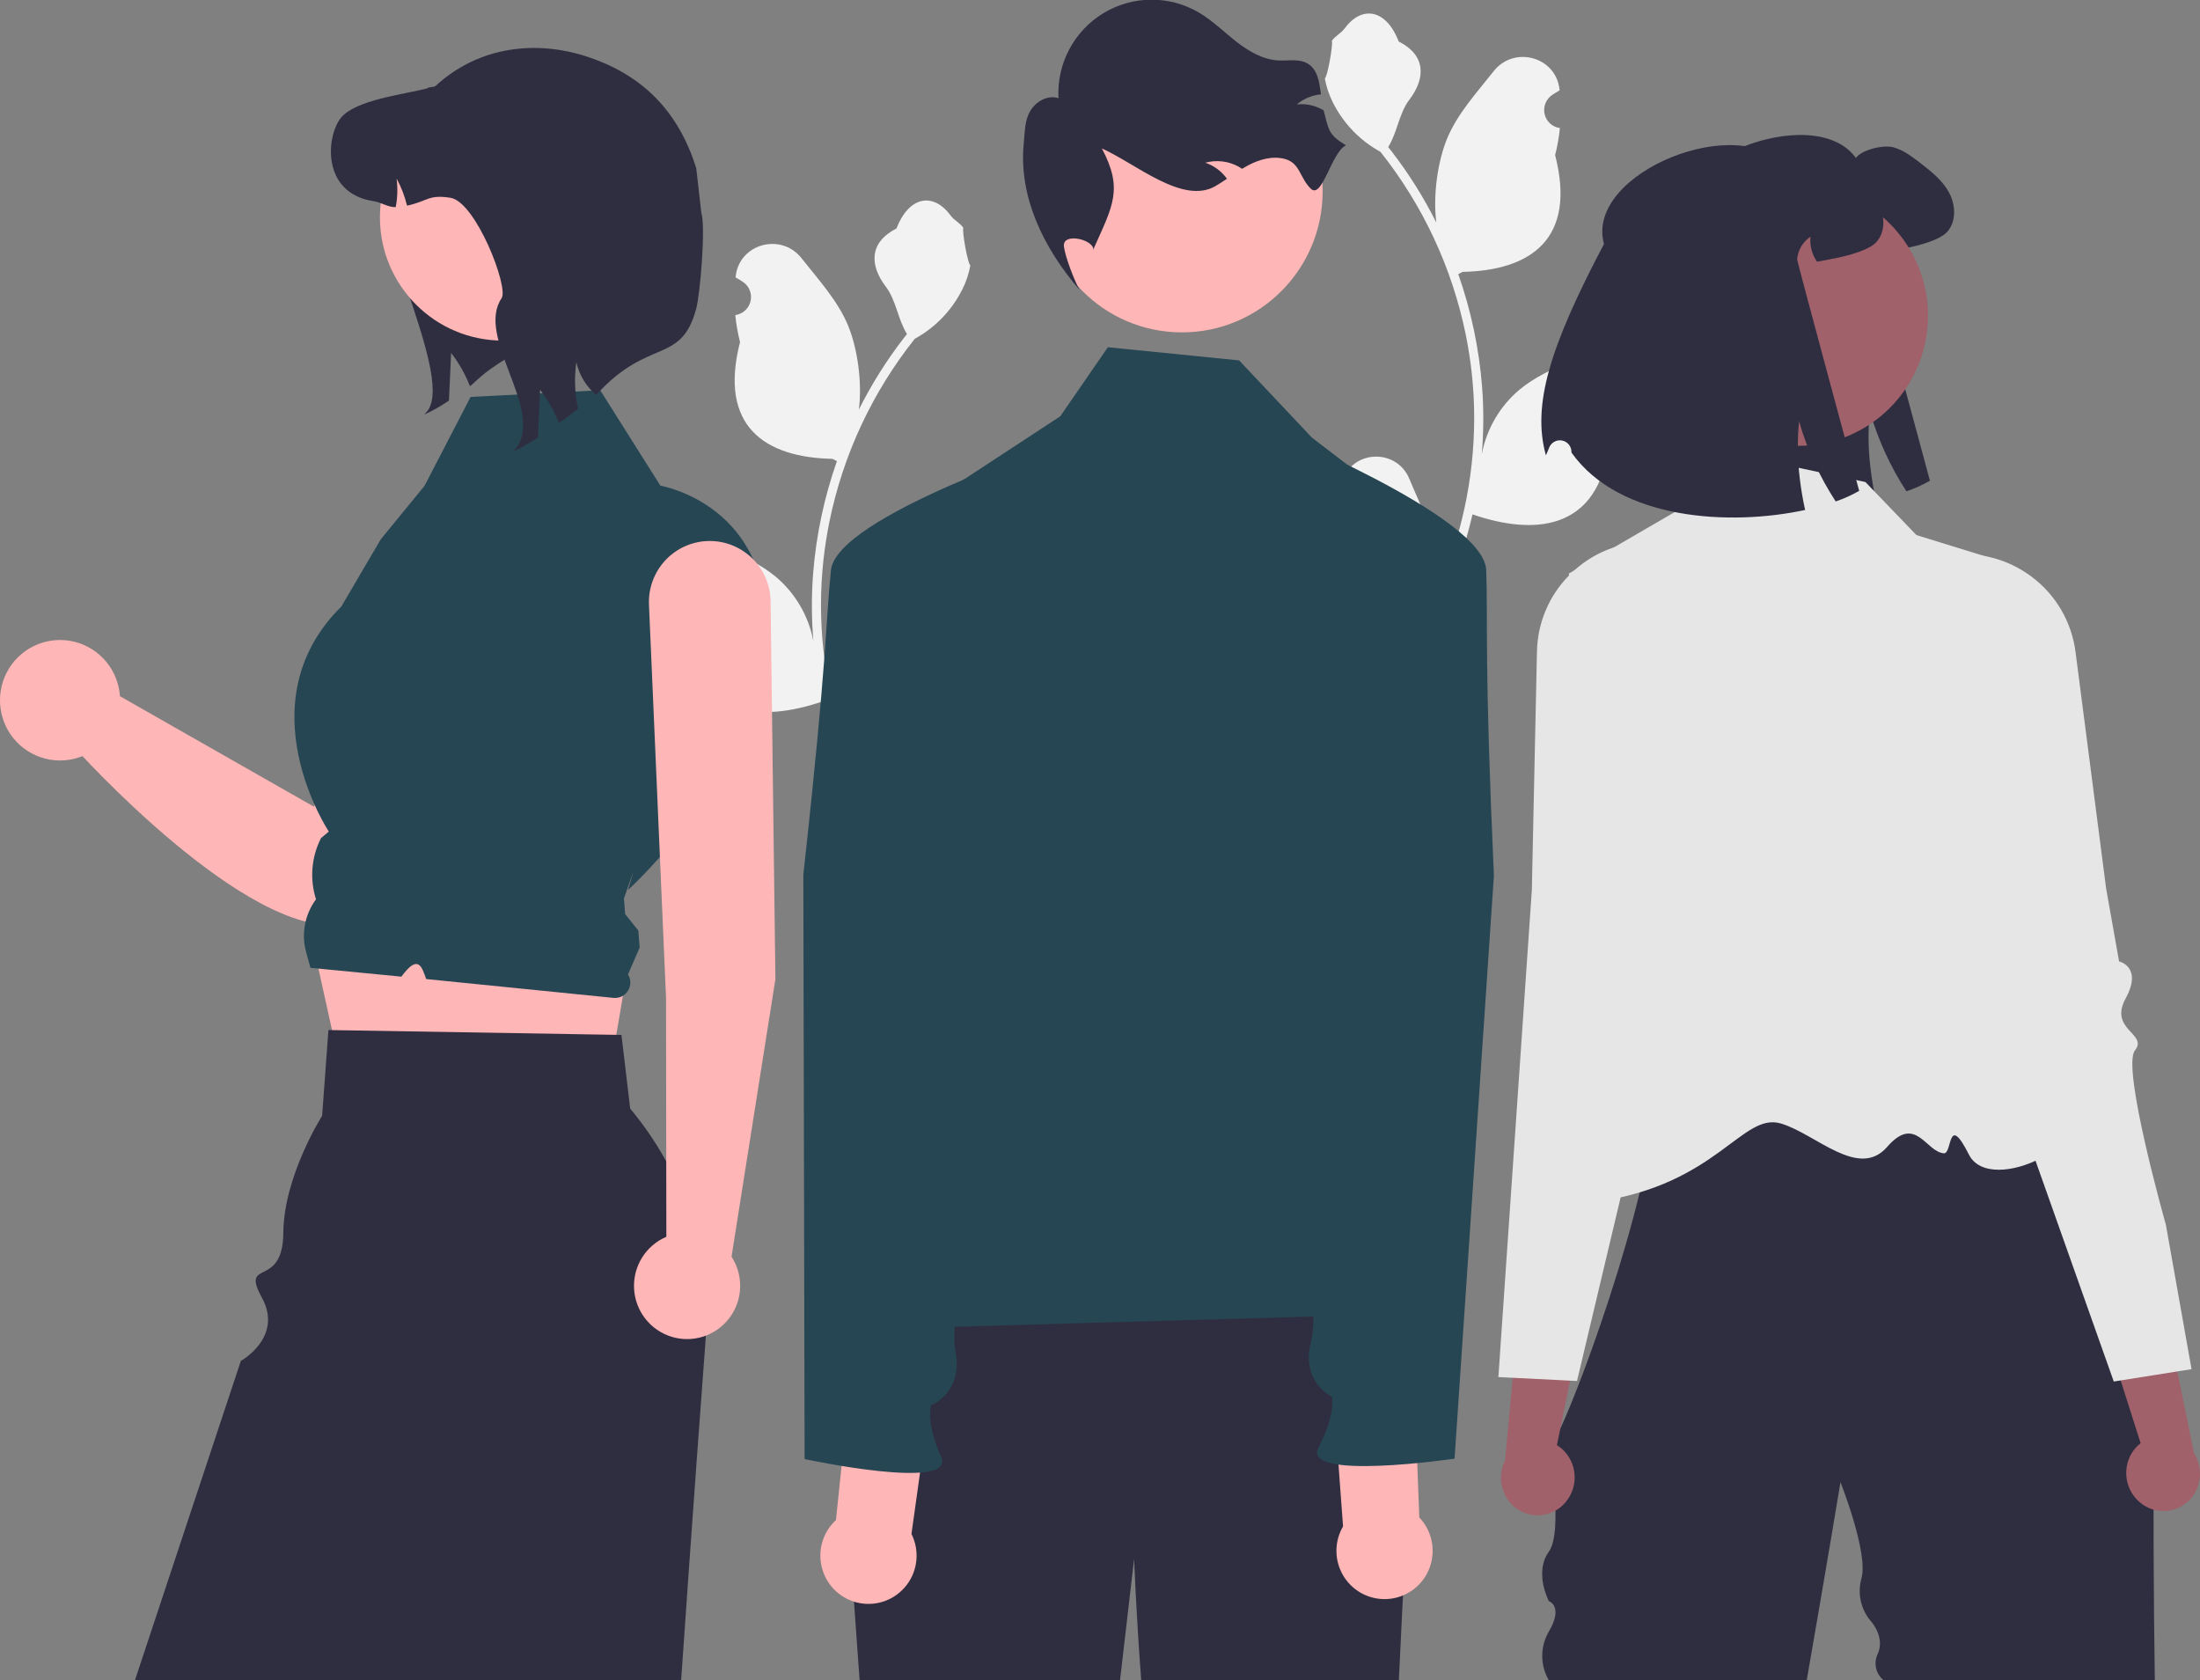<svg width="364" height="278" viewBox="0 0 364 278" fill="none" xmlns="http://www.w3.org/2000/svg">
<rect x="0" y="0" width="364" height="278" fill="#808080" stroke="none"/>
<g clip-path="url(#clip0_246_157)">
<path d="M220.718 83.773C221.17 83.794 221.619 83.674 222.002 83.431C222.385 83.188 222.684 82.832 222.859 82.413C223.034 81.993 223.076 81.53 222.98 81.085C222.883 80.641 222.653 80.237 222.32 79.928C222.264 79.706 222.224 79.547 222.168 79.324C222.188 79.276 222.208 79.228 222.229 79.179C224.264 74.31 231.163 74.344 233.181 79.22C234.973 83.548 237.253 87.883 237.815 92.46C238.062 94.482 237.958 96.533 237.507 98.52C241.714 89.313 243.899 79.306 243.913 69.178C243.914 66.637 243.773 64.097 243.491 61.571C243.258 59.501 242.935 57.445 242.522 55.404C240.267 44.329 235.425 33.948 228.394 25.115C224.992 23.253 222.24 20.388 220.509 16.909C219.883 15.658 219.44 14.322 219.194 12.944C219.578 12.995 220.642 7.13 220.352 6.77C220.887 5.956 221.844 5.551 222.429 4.756C225.334 0.804 229.338 1.494 231.428 6.865C235.892 9.125 235.935 12.874 233.196 16.479C231.453 18.773 231.214 21.877 229.684 24.332C229.842 24.534 230.005 24.73 230.163 24.932C233.039 28.642 235.545 32.625 237.646 36.825C237.052 32.167 237.93 26.555 239.426 22.937C241.129 18.815 244.322 15.344 247.133 11.78C250.51 7.5 257.435 9.368 258.03 14.794C258.036 14.847 258.041 14.899 258.047 14.951C257.629 15.188 257.22 15.439 256.821 15.704C256.318 16.041 255.929 16.522 255.704 17.084C255.478 17.647 255.428 18.265 255.559 18.856C255.689 19.448 255.995 19.987 256.436 20.401C256.877 20.816 257.433 21.087 258.03 21.179L258.091 21.189C257.942 22.698 257.679 24.195 257.304 25.664C260.911 39.656 253.124 44.752 242.006 44.981C241.761 45.108 241.522 45.234 241.276 45.354C243.387 51.355 244.711 57.607 245.215 63.951C245.501 67.694 245.484 71.454 245.165 75.194L245.184 75.062C245.99 70.903 248.201 67.15 251.446 64.437C256.264 60.467 263.072 59.004 268.27 55.813C270.773 54.276 273.979 56.262 273.542 59.172C273.536 59.218 273.528 59.265 273.521 59.311C272.746 59.628 271.992 59.993 271.262 60.403C270.844 60.64 270.436 60.891 270.036 61.156C269.533 61.493 269.144 61.974 268.919 62.536C268.694 63.099 268.643 63.716 268.774 64.308C268.904 64.9 269.21 65.439 269.651 65.853C270.092 66.267 270.648 66.539 271.245 66.631L271.306 66.64C271.35 66.647 271.388 66.653 271.432 66.659C270.108 69.831 268.25 72.75 265.938 75.289C263.683 87.503 253.997 88.662 243.636 85.105H243.63C242.493 90.061 240.846 94.884 238.715 99.498H221.158C221.095 99.303 221.038 99.101 220.981 98.905C222.606 99.007 224.238 98.91 225.839 98.615C224.537 97.011 223.234 95.395 221.932 93.792C221.902 93.762 221.875 93.73 221.85 93.697C221.189 92.876 220.522 92.062 219.861 91.241L219.861 91.24C219.826 88.725 220.113 86.215 220.717 83.773L220.718 83.773Z" fill="#F2F2F2"/>
<path d="M277.089 38.699C273.824 26.759 300.155 16.52 307.069 26.135C308.031 24.768 311.584 23.938 313.214 24.357C314.844 24.776 316.215 25.825 317.553 26.84C319.392 28.257 321.298 29.725 322.427 31.763C323.564 33.792 323.74 36.56 322.21 38.321C320.997 39.722 317.419 40.627 315.597 40.996C314.326 41.256 313.256 41.466 312.336 41.617C311.501 40.41 311.116 38.946 311.249 37.482C310.63 37.901 310.111 38.452 309.73 39.096C309.348 39.74 309.113 40.461 309.042 41.206C309.017 41.516 319.317 79.533 319.317 79.533C318.079 80.24 316.778 80.827 315.429 81.286C312.762 77.197 310.719 72.73 309.368 68.035C309.058 71.175 309.097 74.339 309.485 77.47C309.692 79.226 309.988 80.97 310.371 82.695C298.132 85.345 279.722 84.473 271.713 73.201C271.712 73.155 271.71 73.108 271.709 73.061C271.703 72.616 271.542 72.188 271.256 71.848C270.969 71.509 270.573 71.28 270.137 71.201C269.7 71.122 269.25 71.197 268.863 71.415C268.476 71.632 268.176 71.978 268.015 72.392C267.821 72.89 267.642 73.32 267.483 73.663C265.15 65.293 268.168 55.606 277.089 38.699Z" fill="#2F2E41"/>
<path d="M256.261 238.873V239.264C256.245 239.135 256.245 239.003 256.261 238.873Z" fill="#2F2E41"/>
<path d="M268.247 171.302C268.558 171.218 268.875 171.156 269.195 171.117C268.828 171.177 268.512 171.239 268.247 171.302Z" fill="#2F2E41"/>
<path d="M267.97 171.373C268.054 171.349 268.147 171.326 268.247 171.302C268.154 171.326 268.065 171.344 267.97 171.373Z" fill="#2F2E41"/>
<path d="M356.525 277.998H311.661C311.021 277.486 310.576 276.768 310.401 275.966C310.226 275.163 310.332 274.325 310.7 273.591C311.926 270.771 309.524 268.195 309.524 268.195C308.709 267.236 308.142 266.091 307.874 264.861C307.605 263.63 307.644 262.352 307.986 261.14C309.175 256.975 304.517 245.22 304.517 245.22C304.517 245.22 302.006 260.399 298.929 277.998H256.261C255.546 276.777 255.169 275.386 255.169 273.97C255.169 272.554 255.546 271.163 256.261 269.942C258.747 265.713 256.261 264.901 256.261 264.901C256.261 264.901 253.774 260.169 256.261 256.732C258.747 253.296 256.261 239.265 256.261 239.265C256.354 239.885 257.063 238.757 258.153 236.392C259.814 232.794 262.351 226.323 264.915 218.811C266.748 213.449 268.596 207.55 270.14 201.783H270.143C270.548 200.267 270.932 198.766 271.294 197.278C272.003 194.361 272.61 191.526 273.071 188.864C274.071 183.13 274.401 178.205 273.633 175.001C272.996 172.336 271.601 170.866 269.195 171.117C270.485 170.903 272.374 170.7 274.701 170.508C275.121 170.474 275.556 170.441 276.005 170.403C293.366 169.087 330.614 168.331 330.614 168.331L342.024 188.826L356.472 214.788C356.472 214.788 356.079 249.615 356.525 277.998Z" fill="#2F2E41"/>
<path d="M308.638 79.749L282.353 74.156L277.134 84.694L259.559 94.901C259.559 94.901 270.888 141.368 270.823 147.904C270.659 164.496 244.194 201.691 264.184 198.829C284.174 195.968 288.234 183.983 294.652 185.878C300.439 187.587 307.506 195.19 312.237 189.752C316.968 184.314 318.635 190.594 321.627 190.811C323.048 190.914 322.192 183.944 325.769 191.027C329.346 198.111 348.315 188.576 341.886 182.127C331.179 171.386 329.002 92.208 329.002 92.208L317.083 88.529L308.638 79.749Z" fill="#E6E6E6"/>
<path d="M259.062 248.498C260.118 247.235 260.641 245.608 260.519 243.964C260.398 242.319 259.642 240.787 258.412 239.694C258.158 239.476 257.887 239.279 257.601 239.105L261.996 217.468L251.836 211.368L249.01 241.661C248.385 242.906 248.188 244.324 248.451 245.693C248.713 247.062 249.42 248.305 250.461 249.229C251.058 249.748 251.751 250.145 252.501 250.396C253.252 250.647 254.044 250.748 254.832 250.692C255.621 250.635 256.391 250.424 257.099 250.069C257.806 249.715 258.437 249.224 258.955 248.625C258.991 248.583 259.027 248.541 259.062 248.498Z" fill="#A0616A"/>
<path d="M290.608 134.448C290.544 133.752 289.66 133.436 288.434 133C287.203 132.62 286.033 132.064 284.959 131.35C282.246 129.383 283.314 127.327 284.791 124.484C285.079 123.931 285.379 123.356 285.66 122.758C286.496 120.987 285.166 113.682 281.699 101.041C280.63 97.15 280.634 94.402 279.896 92.578C279.161 90.755 277.688 89.856 273.674 89.668C268.822 89.422 264.071 91.116 260.462 94.379C260.365 94.466 260.264 94.559 260.166 94.65C259.983 94.823 259.803 94.999 259.626 95.18C256.289 98.548 254.379 103.08 254.297 107.828L254.278 108.636L253.45 147.257L251.122 181.149L247.914 227.835L250.29 227.951L259.773 228.425L260.923 228.481L263.652 216.999L266.935 203.181L268.142 198.105L271.886 182.359L273.633 175.001L274.701 170.508L275.136 168.673L277.257 159.755C277.306 159.567 282.186 140.253 287.812 137.023C289.911 135.82 290.668 135.121 290.608 134.448Z" fill="#E6E6E6"/>
<path d="M353.729 248.268C352.544 247.126 351.85 245.565 351.794 243.917C351.739 242.269 352.327 240.664 353.433 239.445C353.661 239.2 353.91 238.975 354.176 238.772L347.49 217.734L356.938 210.575L362.991 240.388C363.745 241.558 364.093 242.946 363.979 244.336C363.864 245.725 363.295 247.037 362.359 248.068C361.821 248.649 361.174 249.118 360.455 249.448C359.736 249.779 358.959 249.964 358.169 249.993C357.379 250.022 356.59 249.895 355.849 249.619C355.108 249.342 354.428 248.922 353.849 248.383C353.809 248.345 353.769 248.307 353.729 248.268Z" fill="#A0616A"/>
<path d="M358.351 202.617C358.351 202.617 350.982 176.609 353.23 173.794C355.477 170.978 348.84 170.428 351.7 165.185C354.56 159.941 350.612 159.064 350.612 159.064L348.47 147.008L344.64 117.395L344.524 116.514L343.41 107.899C343.099 105.438 342.297 103.065 341.051 100.923C339.805 98.78 338.141 96.912 336.158 95.429C336.057 95.352 335.954 95.277 335.85 95.202C335.379 94.862 334.897 94.546 334.405 94.256C330.729 92.08 326.412 91.257 322.196 91.929C314.254 93.17 316.726 96.142 315.437 104.102C313.344 117.044 312.801 124.449 313.822 126.122C314.165 126.685 314.527 127.224 314.871 127.742C316.645 130.412 317.927 132.339 315.438 134.591C314.446 135.414 313.343 136.091 312.161 136.602C310.991 137.17 310.144 137.578 310.156 138.277C310.169 138.953 310.996 139.564 313.21 140.533C315.893 141.711 318.775 146.164 321.135 150.713C323.008 154.38 324.678 158.148 326.138 161.999L346.425 219.235L349.734 228.569L350.876 228.388L360.249 226.897L362.6 226.524L358.351 202.617Z" fill="#E6E6E6"/>
<path d="M297.549 73.76C309.392 73.76 318.994 64.129 318.994 52.248C318.994 40.367 309.392 30.736 297.549 30.736C285.705 30.736 276.104 40.367 276.104 52.248C276.104 64.129 285.705 73.76 297.549 73.76Z" fill="#A0616A"/>
<path d="M265.384 40.376C262.12 28.436 288.45 18.197 295.364 27.812C296.326 26.445 299.879 25.615 301.509 26.035C303.14 26.454 304.511 27.502 305.848 28.517C307.688 29.934 309.594 31.402 310.723 33.44C311.86 35.47 312.035 38.237 310.505 39.998C309.293 41.399 305.715 42.305 303.892 42.674C302.621 42.934 301.551 43.143 300.632 43.294C299.796 42.087 299.411 40.623 299.545 39.16C298.926 39.579 298.407 40.13 298.025 40.773C297.644 41.417 297.409 42.138 297.338 42.883C297.312 43.194 307.612 81.211 307.612 81.211C306.375 81.917 305.073 82.504 303.725 82.963C301.058 78.874 299.015 74.408 297.664 69.712C297.353 72.852 297.392 76.017 297.781 79.147C297.987 80.903 298.283 82.647 298.667 84.372C286.427 87.023 268.018 86.15 260.008 74.879C260.007 74.832 260.006 74.785 260.004 74.739C259.998 74.294 259.838 73.865 259.551 73.525C259.264 73.186 258.869 72.957 258.432 72.878C257.996 72.799 257.545 72.875 257.158 73.092C256.771 73.31 256.472 73.655 256.311 74.07C256.117 74.567 255.938 74.998 255.778 75.34C253.446 66.97 256.464 57.283 265.384 40.376Z" fill="#2F2E41"/>
<path d="M159.031 114.71C158.578 114.731 158.13 114.612 157.747 114.368C157.364 114.125 157.064 113.77 156.89 113.35C156.715 112.93 156.673 112.467 156.769 112.023C156.865 111.578 157.096 111.174 157.429 110.866C157.484 110.643 157.524 110.484 157.58 110.261C157.56 110.213 157.54 110.165 157.52 110.116C155.484 105.247 148.586 105.281 146.567 110.157C144.776 114.485 142.495 118.821 141.934 123.397C141.686 125.42 141.791 127.47 142.242 129.457C138.035 120.25 135.85 110.243 135.836 100.115C135.835 97.574 135.976 95.034 136.257 92.508C136.49 90.438 136.813 88.382 137.227 86.341C139.482 75.266 144.323 64.885 151.354 56.052C154.757 54.19 157.509 51.325 159.239 47.846C159.866 46.595 160.309 45.259 160.554 43.881C160.171 43.932 159.107 38.067 159.397 37.707C158.862 36.893 157.904 36.488 157.32 35.694C154.414 31.742 150.411 32.432 148.321 37.802C143.856 40.062 143.813 43.811 146.553 47.416C148.295 49.71 148.535 52.814 150.064 55.269C149.907 55.471 149.743 55.667 149.586 55.869C146.71 59.579 144.203 63.562 142.102 67.763C142.697 63.104 141.819 57.492 140.323 53.874C138.619 49.752 135.427 46.281 132.615 42.718C129.238 38.437 122.314 40.305 121.719 45.731C121.713 45.784 121.707 45.836 121.702 45.889C122.119 46.125 122.528 46.376 122.928 46.641C123.431 46.978 123.82 47.459 124.045 48.022C124.27 48.584 124.321 49.202 124.19 49.794C124.059 50.385 123.753 50.924 123.313 51.338C122.872 51.753 122.316 52.024 121.719 52.116L121.658 52.126C121.806 53.635 122.069 55.132 122.444 56.601C118.838 70.593 126.624 75.689 137.742 75.918C137.988 76.045 138.227 76.171 138.473 76.291C136.361 82.293 135.037 88.544 134.533 94.888C134.248 98.631 134.265 102.391 134.583 106.131L134.565 105.999C133.759 101.84 131.547 98.087 128.303 95.374C123.484 91.404 116.677 89.941 111.478 86.75C108.976 85.213 105.769 87.199 106.206 90.109C106.213 90.156 106.22 90.202 106.227 90.249C107.002 90.565 107.757 90.93 108.487 91.341C108.904 91.577 109.313 91.828 109.713 92.093C110.215 92.43 110.605 92.911 110.83 93.473C111.055 94.036 111.106 94.654 110.975 95.245C110.844 95.837 110.538 96.376 110.097 96.79C109.656 97.205 109.101 97.476 108.504 97.568L108.442 97.578C108.398 97.584 108.361 97.59 108.317 97.597C109.641 100.768 111.499 103.687 113.81 106.226C116.066 118.44 125.752 119.599 136.113 116.042H136.119C137.256 120.998 138.903 125.822 141.034 130.435H158.591C158.654 130.24 158.711 130.038 158.767 129.842C157.142 129.945 155.511 129.847 153.909 129.552C155.212 127.948 156.514 126.332 157.817 124.729C157.846 124.699 157.873 124.667 157.899 124.634C158.56 123.813 159.227 122.999 159.887 122.178L159.888 122.177C159.923 119.662 159.635 117.152 159.032 114.71L159.031 114.71Z" fill="#F2F2F2"/>
<path d="M77.107 26.136C76.709 27.067 64.422 26.967 63.859 27.797C59.52 34.201 75.161 61.448 70.822 67.861L70.218 68.583C71.633 67.929 72.993 67.159 74.283 66.282C74.399 63.658 74.515 61.025 74.639 58.4C75.939 60.068 76.988 61.917 77.752 63.89C78.763 63.176 79.591 61.852 83.921 59.247C85.674 57.316 87.695 55.647 89.921 54.292L77.107 26.136Z" fill="#2F2E41"/>
<path d="M86.029 78.62C84.674 77.734 83.127 77.185 81.517 77.019C79.907 76.853 78.281 77.074 76.774 77.664C75.266 78.255 73.921 79.197 72.85 80.414C71.778 81.63 71.011 83.085 70.612 84.659L51.941 133.462L19.846 115.184C19.705 113.083 18.905 111.081 17.559 109.465C16.214 107.848 14.393 106.701 12.357 106.187C10.322 105.673 8.176 105.819 6.228 106.604C4.28 107.389 2.631 108.773 1.515 110.557C0.4 112.341 -0.124 114.433 0.019 116.534C0.163 118.634 0.965 120.636 2.313 122.251C3.66 123.865 5.482 125.011 7.519 125.522C9.555 126.034 11.7 125.885 13.647 125.098C20.406 132.334 49.708 162.003 61.839 150.411C72.035 140.667 86.75 102.903 90.292 89.863C90.859 87.777 90.752 85.565 89.986 83.545C89.22 81.524 87.835 79.8 86.029 78.62Z" fill="#FFB6B6"/>
<path d="M50.969 152.456L56.861 179.172L99.947 183.081L103.907 159.819L50.969 152.456Z" fill="#FFB6B6"/>
<path d="M116.783 220.965C116.764 221.348 116.74 221.727 116.713 222.11C116.299 227.646 115.827 234.03 115.315 241.026C114.508 252.129 113.607 264.772 112.698 277.998H22.325L39.852 225.152C39.852 225.152 46.929 221.243 43.326 214.677C39.723 208.111 46.812 213.344 46.878 203.966C46.944 194.589 53.297 184.613 53.297 184.613L54.34 170.415L54.934 170.427L101.965 171.212L102.823 171.228L104.267 183.417C113.038 193.886 117.512 207.309 116.783 220.965Z" fill="#2F2E41"/>
<path d="M77.86 65.673L99.306 64.565L109.267 80.354C109.267 80.354 128.009 83.497 126.71 105.652C125.411 127.806 103.907 147.247 103.907 147.247L104.826 144.085L103.23 148.661L103.434 151.231L105.612 153.952L105.836 156.766L103.907 161.219C104.158 161.622 104.291 162.088 104.291 162.564C104.291 163.039 104.159 163.505 103.909 163.909C103.658 164.313 103.3 164.638 102.875 164.848C102.449 165.058 101.974 165.144 101.502 165.097L70.514 161.982C69.809 160.035 69.243 157.705 66.415 161.583L63.496 161.3L51.361 160.12L50.647 157.51C50.241 156.027 50.178 154.471 50.462 152.96C50.746 151.448 51.37 150.022 52.287 148.789C51.233 145.478 51.509 141.885 53.056 138.776L53.114 138.659L54.403 137.581C54.403 137.581 40.305 116.334 56.489 100.331L62.984 89.254L70.252 80.359L77.86 65.673Z" fill="#264653"/>
<path d="M83.198 56.352C94.43 56.352 103.534 47.219 103.534 35.952C103.534 24.685 94.43 15.551 83.198 15.551C71.966 15.551 62.861 24.685 62.861 35.952C62.861 47.219 71.966 56.352 83.198 56.352Z" fill="#FFB6B6"/>
<path d="M98.644 65.34C96.988 63.952 95.835 62.054 95.365 59.941C94.989 62.507 95.087 65.12 95.655 67.65C94.553 68.48 93.485 69.269 92.475 69.984C91.71 68.011 90.661 66.161 89.362 64.493C89.237 67.118 89.122 69.751 89.006 72.376C87.715 73.253 86.356 74.022 84.94 74.677L85.545 73.954C89.883 67.541 78.656 55.739 82.994 49.334C84.212 47.54 78.714 33.362 74.524 32.722C70.798 32.157 70.955 33.237 67.345 34.026C66.97 32.458 66.388 30.947 65.615 29.533C65.82 31.108 65.773 32.707 65.474 34.267C64.19 34.317 63.181 33.497 61.814 33.287C53.095 31.95 53.981 22.489 56.407 19.491C58.841 16.5 66.923 15.603 70.649 14.632C70.988 14.299 71.758 14.507 72.098 14.191C79.239 7.636 88.789 6.55 97.383 9.456C106.548 12.554 112.263 18.552 115.195 27.797L116.037 35.195C116.791 37.574 115.842 48.643 115.195 51.054C112.682 60.425 107.33 55.747 98.644 65.34Z" fill="#2F2E41"/>
<path d="M128.296 161.993L127.496 99.442C127.454 96.792 126.375 94.265 124.492 92.406C122.609 90.547 120.073 89.505 117.431 89.505H117.431C116.065 89.505 114.712 89.784 113.456 90.325C112.201 90.867 111.068 91.659 110.128 92.654C109.187 93.649 108.459 94.825 107.986 96.112C107.514 97.398 107.308 98.768 107.38 100.137L110.197 165.087L110.251 204.625C108.59 205.331 107.187 206.533 106.231 208.068C105.275 209.602 104.814 211.394 104.909 213.201C105.004 215.008 105.651 216.741 106.762 218.166C107.874 219.591 109.396 220.638 111.121 221.166C112.846 221.693 114.692 221.674 116.406 221.113C118.121 220.551 119.622 219.474 120.704 218.027C121.787 216.58 122.4 214.834 122.459 213.025C122.518 211.217 122.021 209.434 121.035 207.919L128.296 161.993Z" fill="#FFB6B6"/>
<path d="M233.255 242.919C233.255 242.919 232.017 265.259 231.448 278H188.82C187.942 266.405 187.647 257.886 187.647 257.886L185.314 278H142.225L139.554 240.749L152.463 208.649C152.463 208.649 222.422 203.781 228.912 209.956C235.397 216.126 233.255 242.919 233.255 242.919Z" fill="#2F2E41"/>
<path d="M195.559 54.992C208.419 54.992 218.844 44.534 218.844 31.634C218.844 18.733 208.419 8.275 195.559 8.275C182.699 8.275 172.274 18.733 172.274 31.634C172.274 44.534 182.699 54.992 195.559 54.992Z" fill="#FFB6B6"/>
<path d="M222.7 24.044C220.309 25.138 218.759 33.061 216.879 31.219C214.999 29.377 215.125 26.98 212.59 26.3C210.544 25.749 208.341 26.379 206.474 27.373C206.141 27.548 205.818 27.739 205.503 27.928C205.295 27.789 205.088 27.658 204.866 27.537C203.196 26.64 201.247 26.421 199.42 26.922C200.864 27.407 202.119 28.335 203.008 29.575C202.383 29.995 201.75 30.416 201.103 30.789C195.695 33.92 187.999 27.112 182.307 24.555C185.873 31.267 184.117 34.047 181.021 40.988L180.914 41.384C181.09 39.644 175.723 38.347 176.034 40.796C176.255 42.535 177.755 46.4 178.596 47.935C172.611 40.993 168.521 32.498 169.384 23.735C169.572 21.894 169.515 19.952 170.462 18.354C171.409 16.764 173.385 15.649 175.132 16.255C174.984 13.46 175.594 10.678 176.896 8.203C178.199 5.728 180.146 3.653 182.53 2.199C184.914 0.746 187.646 -0.033 190.436 -0.053C193.226 -0.074 195.969 0.664 198.374 2.083C200.609 3.398 202.474 5.259 204.522 6.864C206.571 8.468 208.932 9.867 211.529 10C213.177 10.079 214.97 9.676 216.385 10.532C218.025 11.525 218.306 13.605 218.552 15.606C217.089 15.751 215.703 16.329 214.57 17.268C216.083 17.113 217.606 17.441 218.923 18.205C218.948 18.216 218.972 18.23 218.994 18.246C219.861 21.553 219.773 22.286 222.7 24.044Z" fill="#2F2E41"/>
<path d="M142.328 219.949C162.158 196.666 155.46 167.051 147.59 137.157L149.087 92.993C149.161 90.827 149.753 88.71 150.813 86.822C151.874 84.933 153.372 83.328 155.181 82.143L175.424 68.876L183.303 57.449L205.021 59.627L217.065 72.404L230.396 82.613C233.743 85.177 236.29 88.647 237.736 92.614C239.183 96.582 239.468 100.881 238.559 105.006L225.801 162.88C225.801 162.88 231.137 192.883 227.881 196.196C224.626 199.51 216.237 196.198 222.889 199.918C230.873 204.381 238.132 203.558 234.092 207.611C230.052 211.663 235.165 217.298 235.165 217.298L142.328 219.949Z" fill="#264653"/>
<path d="M150.806 253.788L154.112 230.162L140.921 226.385L138.312 251.488C137.221 252.493 136.43 253.782 136.029 255.212C135.628 256.643 135.632 258.157 136.042 259.584C136.452 261.012 137.251 262.297 138.348 263.294C139.446 264.292 140.799 264.962 142.256 265.23C143.713 265.498 145.215 265.354 146.594 264.812C147.974 264.271 149.175 263.354 150.063 262.165C150.952 260.976 151.492 259.563 151.623 258.083C151.754 256.603 151.471 255.116 150.806 253.788Z" fill="#FFB6B6"/>
<path d="M175.919 73.135C175.919 73.135 138.373 85.394 137.478 94.363C136.582 103.332 136.879 108.823 132.916 144.715L133.125 241.397C133.125 241.397 158.298 246.803 155.716 241.023C153.135 235.242 154.035 232.523 154.035 232.523C154.035 232.523 159.432 230.386 158.081 223.599C156.73 216.812 163.505 183.177 163.505 183.177L167.781 122.854L175.919 73.135Z" fill="#264653"/>
<path d="M222.214 252.537L220.455 228.745L233.863 225.841L234.831 251.061C235.855 252.135 236.56 253.474 236.867 254.927C237.174 256.381 237.071 257.891 236.569 259.289C236.067 260.687 235.186 261.916 234.026 262.84C232.866 263.763 231.471 264.343 230 264.515C228.529 264.687 227.04 264.444 225.699 263.814C224.358 263.183 223.219 262.189 222.41 260.945C221.601 259.7 221.154 258.254 221.119 256.769C221.085 255.284 221.464 253.818 222.214 252.537H222.214Z" fill="#FFB6B6"/>
<path d="M208.926 70.624C208.926 70.624 245.593 85.318 245.902 94.327C246.211 103.336 245.557 108.795 247.173 144.87L240.665 241.331C240.665 241.331 215.194 245.076 218.147 239.477C221.099 233.878 220.378 231.105 220.378 231.105C220.378 231.105 215.131 228.619 216.922 221.935C218.712 215.251 214.143 181.244 214.143 181.244L213.807 120.77L208.926 70.624Z" fill="#264653"/>
</g>
<defs>
<clipPath id="clip0_246_157">
<rect width="364" height="278" fill="white"/>
</clipPath>
</defs>
</svg>
